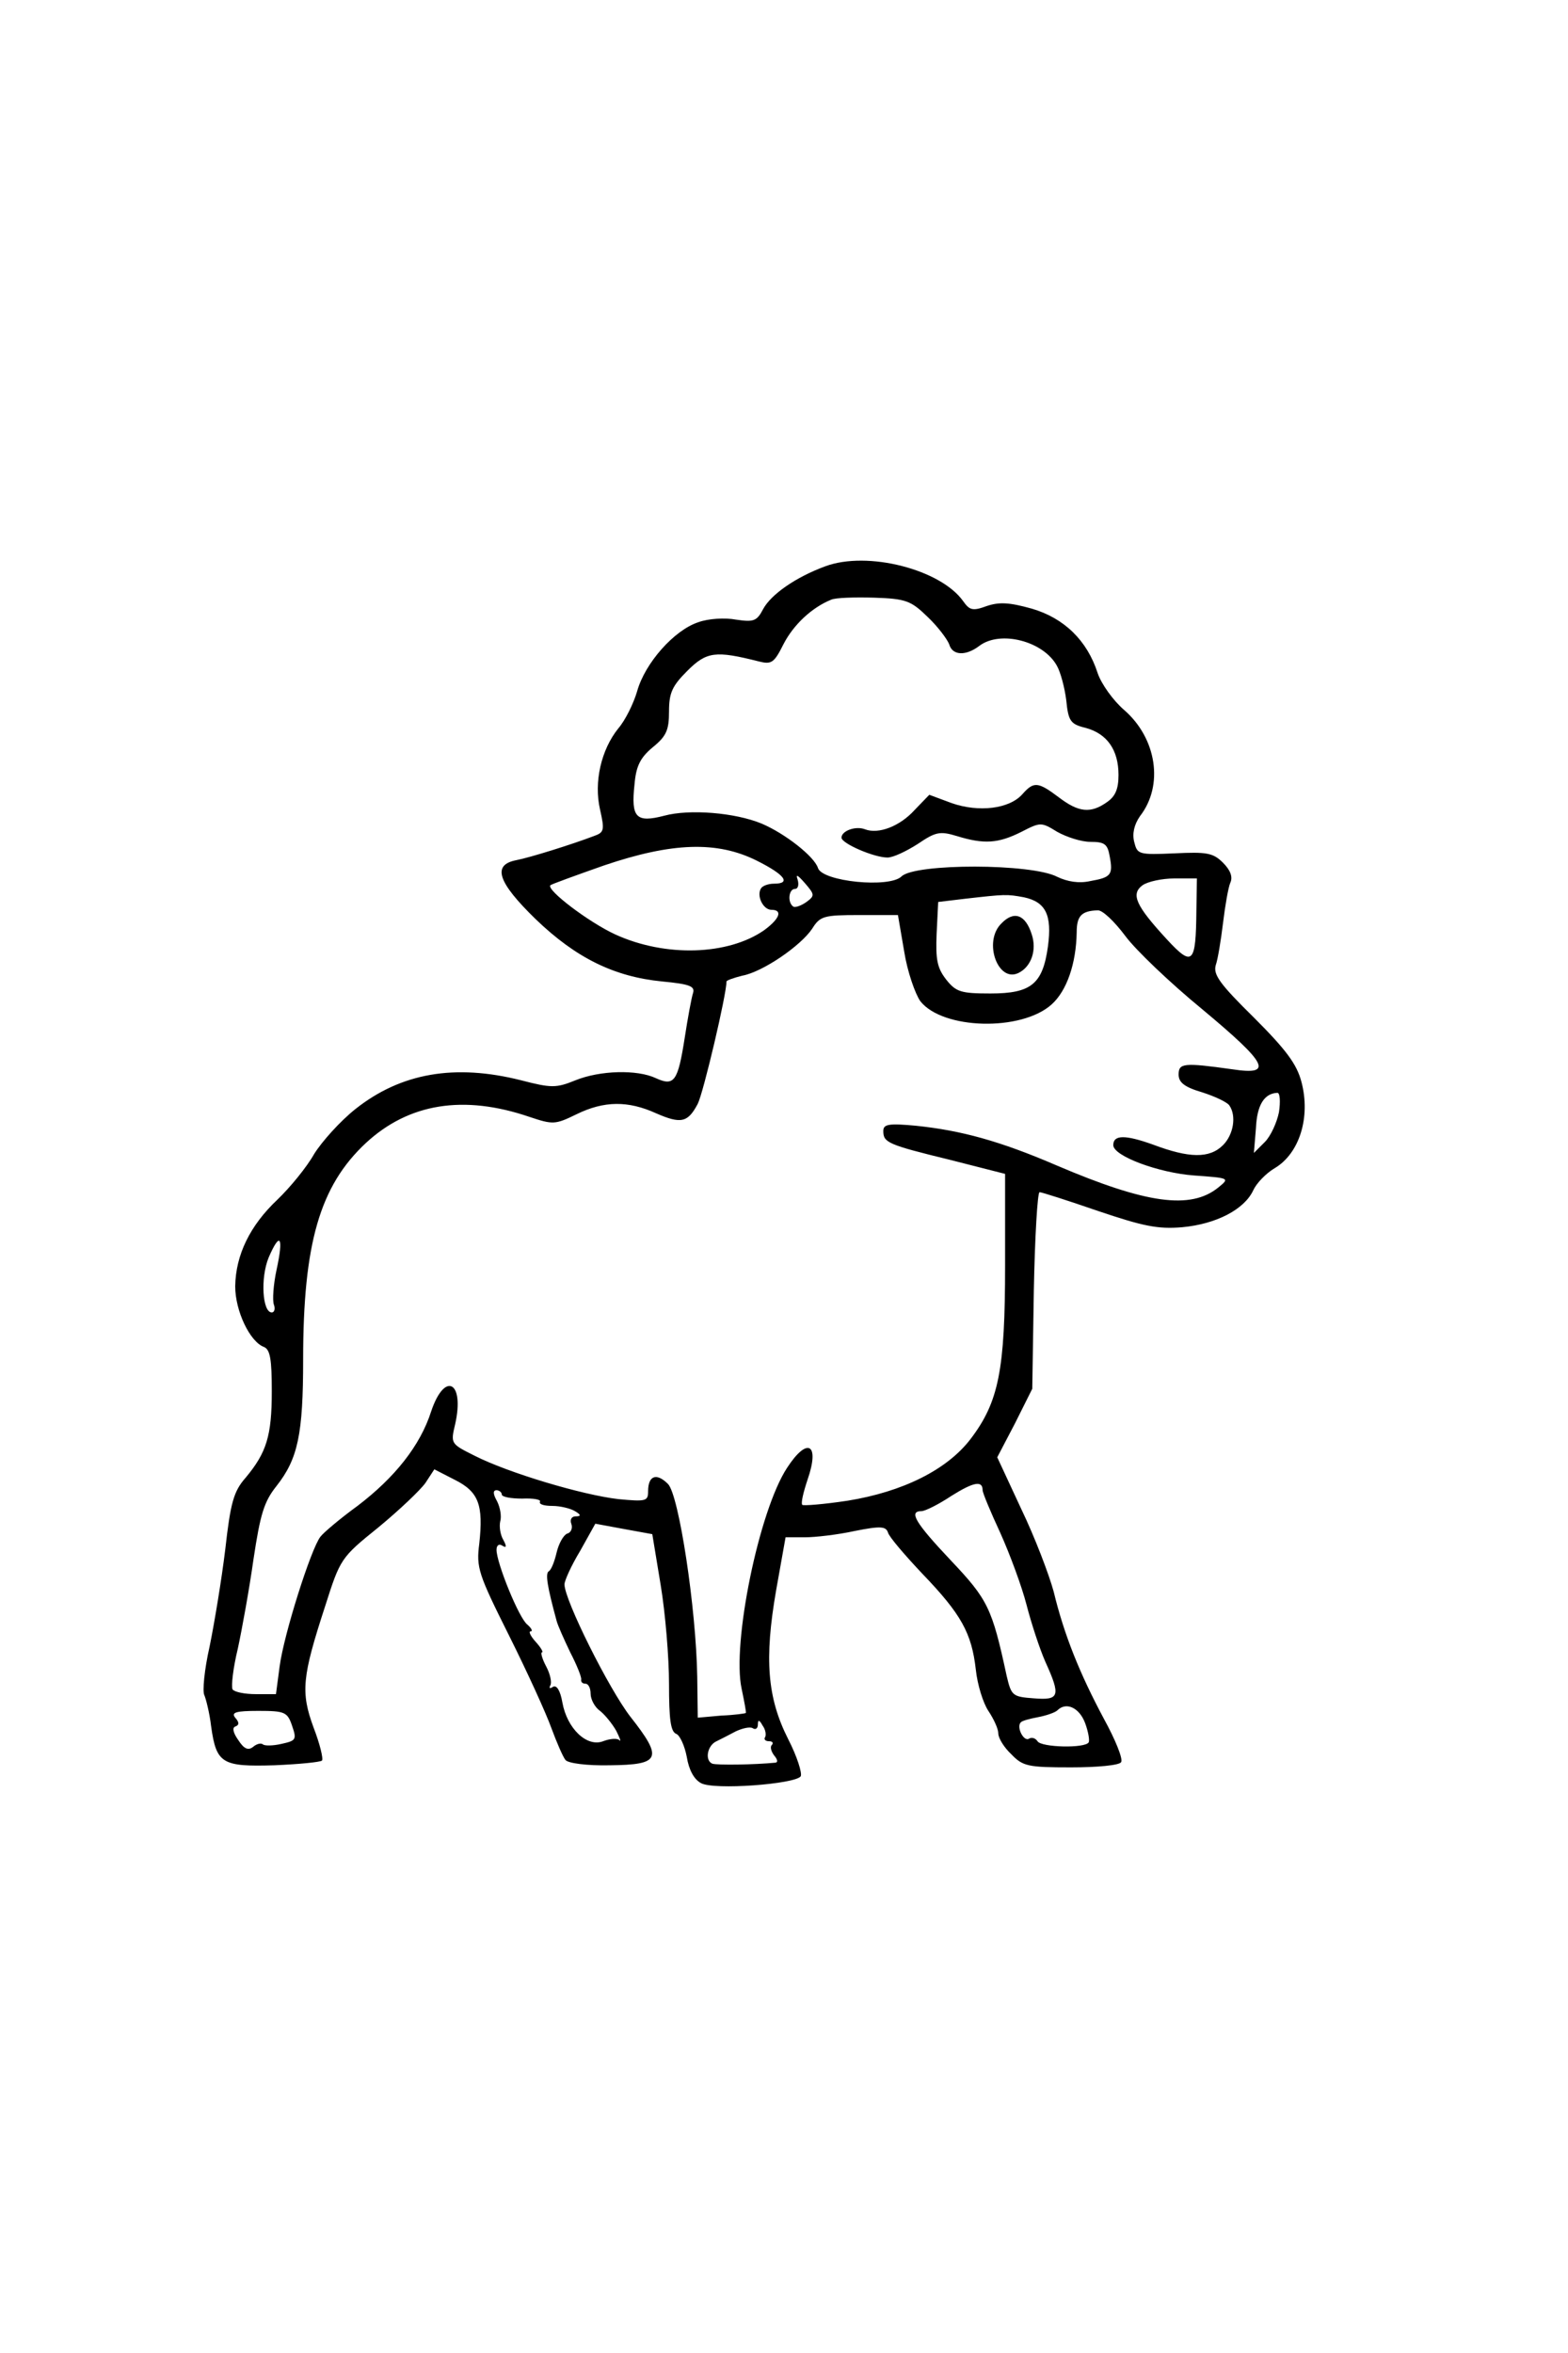 <?xml version="1.0" standalone="no"?>
<!DOCTYPE svg PUBLIC "-//W3C//DTD SVG 20010904//EN"
 "http://www.w3.org/TR/2001/REC-SVG-20010904/DTD/svg10.dtd">
<svg version="1.0" xmlns="http://www.w3.org/2000/svg"
 width="300pt" height="450pt" viewBox="0 0 300 450"
 preserveAspectRatio="xMidYMid meet">
<g transform="translate(0,450) scale(0.1,-0.1)"
fill="#000000" stroke="none">
<path d="M1579 3417 c-57 -21 -104 -54 -119 -82 -12 -23 -18 -25 -52 -20 -21
4 -53 2 -72 -5 -46 -15 -102 -78 -117 -132 -7 -24 -23 -56 -36 -71 -33 -41
-47 -103 -35 -155 9 -40 8 -44 -12 -51 -42 -16 -122 -41 -148 -46 -47 -9 -36
-42 37 -113 77 -74 150 -110 242 -119 52 -5 63 -9 59 -22 -3 -9 -10 -47 -16
-86 -13 -83 -20 -93 -55 -77 -36 17 -107 15 -154 -4 -37 -15 -46 -15 -104 0
-127 32 -230 14 -317 -55 -29 -23 -64 -62 -79 -86 -14 -25 -46 -64 -70 -87
-53 -50 -80 -106 -81 -166 0 -47 28 -106 55 -116 12 -5 15 -24 15 -85 0 -85
-10 -117 -50 -165 -23 -26 -29 -48 -39 -137 -7 -58 -21 -142 -30 -186 -10 -44
-14 -86 -10 -93 3 -7 10 -34 13 -60 10 -71 21 -77 121 -74 47 2 88 6 91 9 3 3
-4 32 -16 63 -25 68 -22 97 22 232 29 91 30 93 102 151 40 33 80 71 90 85 l17
26 39 -20 c46 -23 55 -48 47 -122 -6 -46 -2 -58 57 -176 35 -70 71 -149 81
-177 10 -27 22 -55 27 -61 5 -6 40 -11 85 -10 97 1 102 13 39 93 -41 53 -126
223 -126 253 0 7 13 36 30 64 l29 52 54 -10 55 -10 16 -97 c9 -54 16 -139 16
-189 0 -68 3 -92 14 -96 7 -3 16 -23 20 -44 4 -25 14 -43 27 -50 24 -14 181
-2 191 13 3 6 -7 38 -24 71 -40 79 -46 153 -23 285 l18 101 37 0 c20 0 63 5
95 12 50 10 60 9 64 -3 2 -8 32 -43 66 -79 74 -77 94 -113 102 -183 3 -29 14
-64 24 -79 10 -15 19 -34 19 -43 0 -9 11 -27 25 -40 22 -23 32 -25 114 -25 51
0 93 4 96 10 4 6 -11 43 -33 83 -46 86 -76 160 -96 243 -9 33 -36 104 -62 158
l-46 99 34 65 33 66 3 188 c2 103 7 188 11 188 4 0 54 -16 112 -36 86 -29 114
-35 161 -31 65 6 119 34 136 71 6 13 24 32 41 42 47 28 69 97 51 165 -9 34
-29 61 -91 123 -65 64 -78 82 -73 100 4 11 10 48 14 81 4 33 10 68 14 77 5 11
0 24 -14 38 -19 19 -31 21 -93 18 -69 -3 -71 -2 -77 22 -4 16 0 33 11 49 46
59 32 149 -30 203 -21 18 -44 50 -51 71 -20 62 -64 105 -126 123 -43 12 -62
13 -86 5 -27 -10 -33 -8 -45 9 -43 61 -183 97 -264 67z m196 -97 c19 -18 37
-42 41 -52 6 -22 32 -23 58 -3 40 30 122 9 148 -38 7 -12 15 -42 18 -66 4 -40
8 -46 37 -53 41 -11 63 -42 63 -90 0 -27 -6 -41 -22 -52 -31 -22 -54 -20 -92
9 -40 30 -48 31 -70 6 -25 -28 -83 -35 -135 -17 l-43 16 -28 -29 c-28 -31 -69
-47 -95 -37 -18 7 -45 -3 -45 -16 0 -11 62 -38 88 -38 11 0 36 12 58 26 34 23
42 25 75 15 52 -16 79 -14 123 8 37 19 38 19 69 0 18 -10 46 -19 63 -19 27 0
33 -4 37 -27 7 -36 3 -41 -37 -48 -22 -5 -44 -1 -63 8 -49 26 -272 26 -298 1
-23 -23 -152 -10 -160 16 -7 22 -63 66 -108 85 -51 21 -138 28 -186 15 -54
-14 -64 -4 -57 60 3 35 11 51 35 71 26 21 31 33 31 68 0 36 6 49 35 78 37 37
54 39 137 18 24 -6 29 -3 47 33 19 37 54 70 91 85 8 4 45 5 82 4 62 -2 71 -6
103 -37z m-327 -466 c54 -27 66 -44 33 -44 -11 0 -22 -4 -25 -9 -9 -14 4 -41
20 -41 22 0 16 -17 -14 -39 -69 -48 -189 -52 -285 -8 -50 23 -132 85 -124 94
2 2 49 19 103 38 130 44 216 47 292 9z m95 -79 c-10 -7 -21 -11 -25 -9 -12 8
-9 34 3 34 6 0 8 8 5 18 -4 11 0 9 14 -7 19 -22 19 -24 3 -36z m746 -17 c-1
-101 -7 -108 -56 -55 -60 65 -70 87 -47 104 10 7 37 13 61 13 l43 0 -1 -62z
m-330 26 c42 -9 54 -34 46 -94 -10 -72 -32 -90 -110 -90 -57 0 -66 3 -85 27
-17 22 -20 38 -18 87 l3 61 50 6 c79 9 81 9 114 3z m194 -74 c20 -27 86 -90
147 -140 126 -105 137 -127 58 -115 -93 13 -103 12 -103 -10 0 -15 11 -24 45
-34 25 -8 48 -19 52 -25 14 -20 8 -56 -12 -76 -26 -26 -65 -25 -134 1 -53 19
-76 19 -76 -1 0 -21 87 -53 154 -58 69 -5 69 -5 47 -23 -53 -43 -138 -31 -309
42 -109 47 -183 67 -269 76 -53 5 -63 3 -63 -10 0 -22 8 -26 127 -55 l106 -27
0 -175 c0 -200 -12 -261 -66 -332 -45 -59 -130 -101 -235 -118 -46 -7 -85 -10
-87 -8 -3 3 2 24 10 48 24 69 0 83 -39 23 -54 -82 -106 -337 -87 -423 5 -24 9
-45 8 -46 -1 -1 -22 -4 -47 -5 l-45 -4 -1 78 c-2 130 -35 348 -56 369 -22 22
-38 16 -38 -14 0 -19 -4 -20 -57 -15 -69 8 -210 50 -275 83 -46 23 -46 23 -37
61 18 81 -20 101 -46 24 -21 -66 -70 -127 -141 -181 -33 -24 -65 -51 -71 -59
-18 -23 -70 -187 -78 -248 l-7 -53 -38 0 c-22 0 -41 4 -45 9 -3 6 1 41 10 78
8 37 22 114 30 171 13 86 20 110 44 140 41 52 51 99 51 242 0 222 32 332 120
414 82 76 187 93 313 50 45 -15 49 -15 90 5 53 26 99 26 152 2 48 -21 61 -18
80 18 11 22 55 209 55 234 0 2 14 7 30 11 39 7 112 57 134 90 15 24 22 26 90
26 l74 0 12 -70 c6 -38 21 -81 31 -95 43 -54 193 -58 251 -6 29 26 47 78 48
138 0 31 9 41 40 42 9 1 32 -21 53 -49z m294 -337 c-4 -20 -16 -46 -27 -57
l-21 -21 4 48 c2 44 16 66 41 67 5 0 6 -17 3 -37z m-1918 -302 c-6 -28 -8 -58
-5 -66 3 -8 1 -15 -4 -15 -18 0 -22 66 -6 105 22 51 29 40 15 -24z m1351 -421
c0 -5 15 -41 34 -82 18 -40 41 -102 50 -137 9 -35 25 -84 36 -109 30 -66 27
-74 -22 -70 -41 3 -43 5 -52 43 -28 130 -36 146 -107 221 -68 72 -81 94 -56
94 7 0 33 13 57 29 43 27 60 30 60 11z m-920 -8 c0 -5 18 -8 39 -8 22 1 37 -2
34 -6 -2 -5 8 -8 24 -8 15 0 35 -5 43 -10 12 -7 12 -10 1 -10 -7 0 -11 -6 -8
-14 3 -8 0 -17 -8 -19 -7 -3 -16 -19 -20 -36 -4 -17 -10 -33 -15 -36 -7 -4 -3
-29 15 -95 2 -8 14 -35 26 -60 13 -25 22 -48 21 -52 -1 -5 3 -8 8 -8 6 0 10
-9 10 -19 0 -11 8 -26 18 -33 9 -7 23 -24 31 -38 7 -14 10 -22 6 -18 -4 4 -18
3 -31 -2 -31 -12 -69 24 -78 74 -4 23 -11 34 -18 30 -6 -4 -8 -3 -5 3 3 5 0
21 -8 36 -8 15 -11 27 -8 27 3 0 -2 9 -12 20 -10 11 -14 20 -10 20 5 0 2 6 -6
13 -16 12 -59 118 -59 143 0 9 5 12 11 8 8 -5 9 -2 2 11 -6 10 -8 26 -6 35 3
10 0 27 -6 39 -8 14 -8 21 -1 21 5 0 10 -4 10 -8z m1116 -437 c6 -16 9 -33 7
-37 -6 -12 -91 -10 -98 2 -4 6 -11 8 -16 5 -10 -7 -25 22 -16 31 2 3 17 7 33
10 16 3 33 9 37 13 17 17 42 5 53 -24z m-1517 -6 c9 -26 7 -28 -20 -34 -17 -4
-33 -4 -36 -1 -4 3 -12 1 -19 -5 -9 -7 -17 -4 -28 13 -10 14 -12 24 -6 26 8 3
8 8 0 17 -8 10 1 13 44 13 51 0 56 -2 65 -29z m905 -21 c-3 -4 0 -8 7 -8 7 0
9 -3 6 -7 -4 -3 -2 -12 4 -20 6 -7 8 -13 3 -14 -41 -4 -111 -5 -121 -2 -15 6
-10 35 8 43 8 4 24 12 37 19 13 6 27 9 32 6 6 -4 10 0 10 7 0 10 3 9 9 -2 6
-8 7 -18 5 -22z"/>
<path d="M1916 2734 c-36 -35 -6 -116 34 -94 23 12 34 43 24 73 -12 38 -34 46
-58 21z"/>
</g>
</svg>

